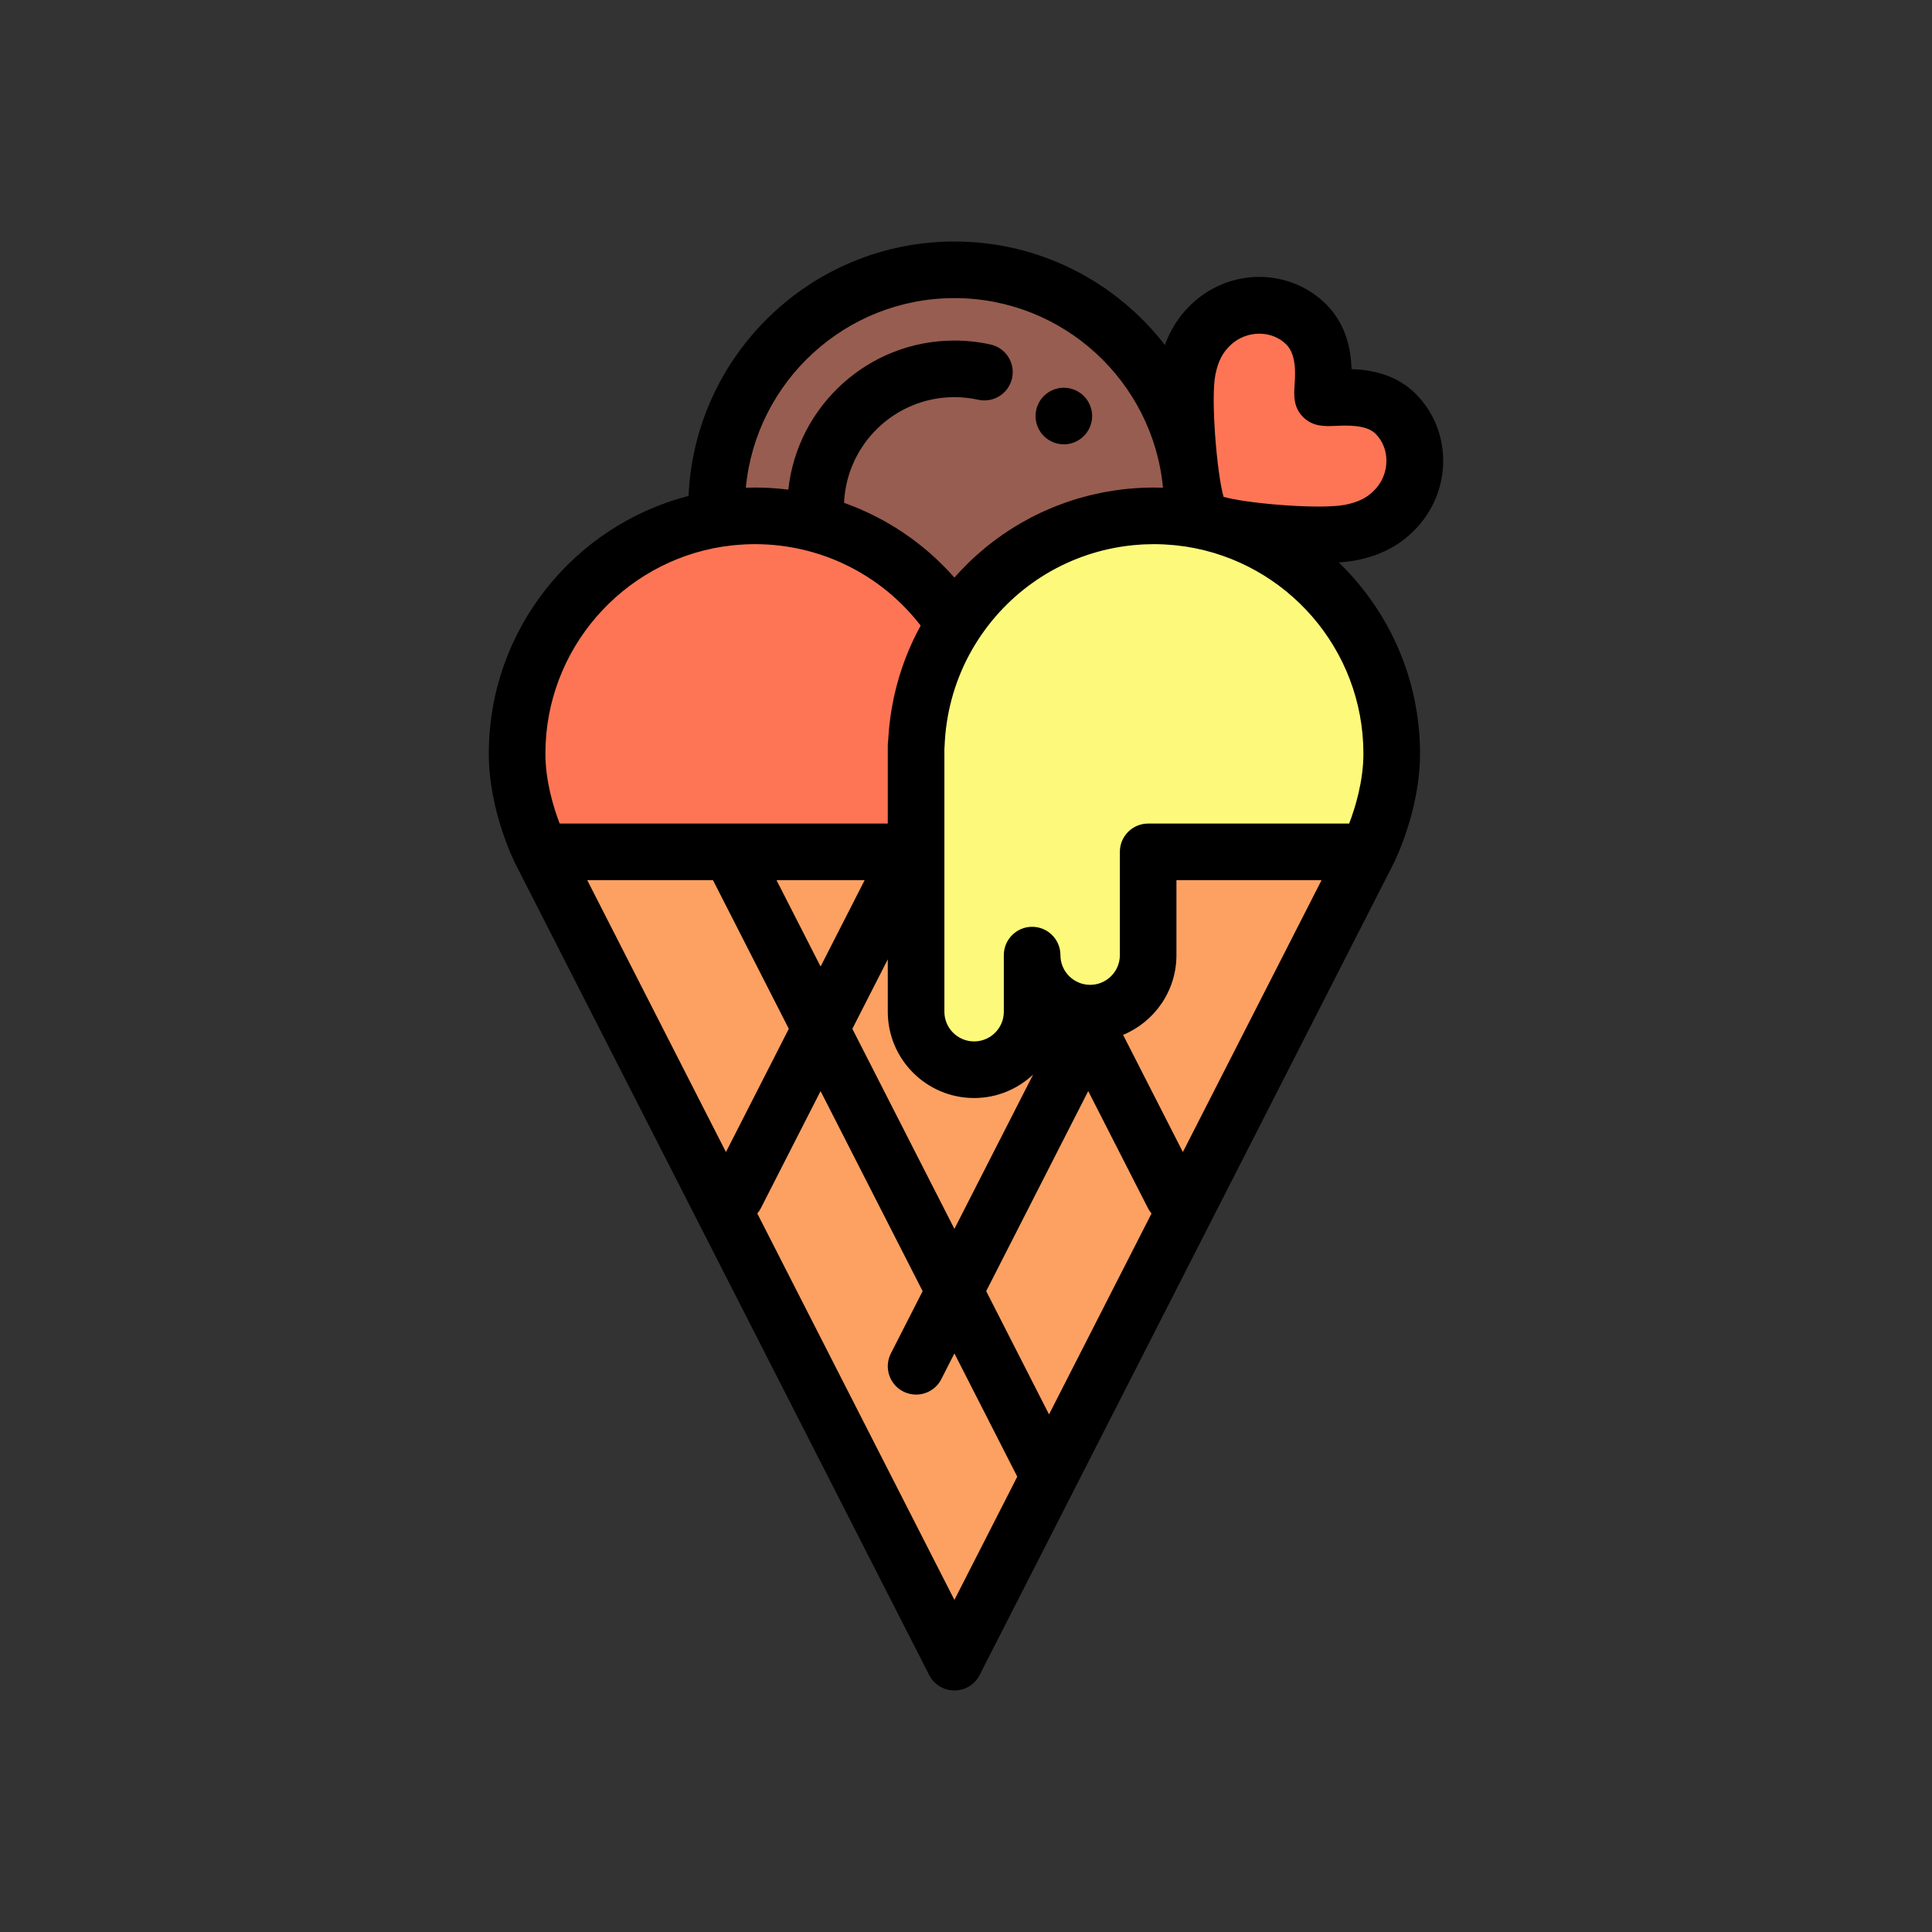<svg width="80" height="80" viewBox="0 0 80 80" fill="none" xmlns="http://www.w3.org/2000/svg">
<rect x="0" y="0" width="80" height="80" fill="#333333" stroke="none"/>
<path d="M47.543 39.549C47.543 40.876 46.467 41.952 45.14 41.952C43.813 41.952 42.738 40.876 42.738 39.549V41.893C42.738 43.22 41.662 44.295 40.336 44.295C39.009 44.295 37.933 43.22 37.933 41.893V35.274H22.404L39.52 68.828L56.636 35.274H47.543V39.549Z" fill="#FDA162"/>
<path d="M31.259 21.36C34.722 21.36 37.765 23.149 39.521 25.851C41.275 23.148 44.318 21.36 47.781 21.36C48.317 21.36 48.842 21.403 49.355 21.485C49.362 21.33 49.367 21.176 49.367 21.019C49.367 15.581 44.959 11.172 39.52 11.172C34.081 11.172 29.673 15.581 29.673 21.019C29.673 21.176 29.677 21.33 29.684 21.485C30.197 21.403 30.723 21.36 31.259 21.36Z" fill="#975D50"/>
<path d="M44.051 18.399C43.742 18.399 43.441 18.273 43.222 18.055C43.168 18.002 43.118 17.942 43.077 17.877C43.034 17.814 42.998 17.746 42.969 17.676C42.939 17.604 42.917 17.53 42.902 17.455C42.887 17.38 42.878 17.303 42.878 17.227C42.878 17.151 42.887 17.073 42.902 16.998C42.917 16.923 42.939 16.85 42.969 16.779C42.998 16.708 43.034 16.64 43.077 16.576C43.118 16.512 43.168 16.452 43.222 16.398C43.44 16.18 43.742 16.055 44.051 16.055C44.36 16.055 44.661 16.18 44.879 16.398C44.934 16.452 44.982 16.512 45.025 16.576C45.067 16.64 45.104 16.708 45.133 16.779C45.162 16.85 45.184 16.923 45.2 16.998C45.215 17.073 45.223 17.151 45.223 17.227C45.223 17.303 45.215 17.38 45.2 17.455C45.184 17.53 45.162 17.604 45.133 17.676C45.104 17.746 45.067 17.814 45.025 17.877C44.982 17.942 44.934 18.002 44.879 18.055C44.661 18.273 44.36 18.399 44.051 18.399Z" fill="black"/>
<path d="M33.774 21.019C33.774 17.851 36.352 15.273 39.52 15.273C39.946 15.273 40.362 15.32 40.763 15.409" fill="#975D50"/>
<path d="M37.942 30.866C38.122 25.586 42.456 21.36 47.78 21.36C53.219 21.36 57.628 25.769 57.628 31.208C57.628 33.344 56.636 35.274 56.636 35.274H47.542V39.549C47.542 40.876 46.467 41.952 45.14 41.952C43.813 41.952 42.738 40.876 42.738 39.549V41.893C42.738 43.22 41.662 44.295 40.335 44.295C39.009 44.295 37.933 43.22 37.933 41.893V30.867L37.942 30.866Z" fill="#FDFA7B"/>
<path d="M37.933 30.866H37.942C38.005 29.02 38.577 27.304 39.521 25.851C37.765 23.149 34.722 21.36 31.259 21.36C25.821 21.36 21.412 25.769 21.412 31.208C21.412 33.344 22.404 35.274 22.404 35.274H37.933V30.866Z" fill="#FD7555"/>
<path d="M57.789 17.133C56.754 16.097 54.942 16.595 54.786 16.439C54.65 16.303 55.175 14.518 54.093 13.437C53.04 12.384 51.313 12.393 50.205 13.388C49.58 13.949 49.319 14.593 49.18 15.272C48.901 16.628 49.289 20.953 49.784 21.449C50.29 21.955 54.586 22.328 55.954 22.046C56.636 21.905 57.276 21.646 57.838 21.021C58.833 19.913 58.842 18.186 57.789 17.133Z" fill="#FD7555"/>
<path d="M55.434 23.288C55.718 23.268 55.976 23.238 56.191 23.194C56.861 23.055 57.85 22.761 58.71 21.804C60.145 20.206 60.104 17.791 58.617 16.304C57.809 15.495 56.763 15.312 55.965 15.284C55.94 14.489 55.748 13.435 54.921 12.608C53.434 11.121 51.019 11.081 49.422 12.516C48.779 13.094 48.435 13.729 48.237 14.287C46.22 11.681 43.063 10 39.52 10C33.606 10 28.766 14.683 28.512 20.535C23.761 21.759 20.24 26.08 20.24 31.208C20.24 33.578 21.295 35.679 21.36 35.805C21.36 35.806 21.36 35.806 21.36 35.806L38.476 69.361C38.676 69.753 39.079 70 39.52 70C39.96 70 40.364 69.753 40.564 69.361L57.68 35.806C57.68 35.806 57.68 35.806 57.68 35.806C57.743 35.682 58.8 33.579 58.8 31.208C58.8 28.102 57.508 25.293 55.434 23.288ZM56.456 31.208C56.456 32.346 56.119 33.441 55.866 34.102H47.542C46.895 34.102 46.371 34.627 46.371 35.274V39.549C46.371 40.228 45.819 40.78 45.14 40.78C44.462 40.78 43.91 40.228 43.91 39.549C43.91 38.902 43.385 38.377 42.738 38.377C42.091 38.377 41.566 38.902 41.566 39.549V41.893C41.566 42.572 41.014 43.123 40.336 43.123C39.657 43.123 39.105 42.572 39.105 41.893V31.01C39.109 30.976 39.112 30.941 39.113 30.906C39.117 30.78 39.126 30.655 39.135 30.53C39.138 30.486 39.142 30.442 39.146 30.398C39.153 30.321 39.162 30.244 39.171 30.168C39.329 28.859 39.782 27.599 40.503 26.489C40.503 26.489 40.503 26.489 40.503 26.489C41.897 24.343 44.124 22.947 46.611 22.611C46.674 22.603 46.737 22.595 46.8 22.588C46.85 22.582 46.899 22.576 46.949 22.572C47.064 22.561 47.179 22.553 47.295 22.546C47.329 22.544 47.364 22.543 47.398 22.541C47.525 22.536 47.652 22.532 47.781 22.532C47.917 22.532 48.052 22.536 48.186 22.542C48.227 22.544 48.267 22.547 48.308 22.55C48.406 22.556 48.504 22.563 48.602 22.572C48.641 22.576 48.681 22.58 48.72 22.584C48.833 22.596 48.946 22.61 49.058 22.627C49.077 22.63 49.095 22.632 49.114 22.635C53.267 23.278 56.456 26.877 56.456 31.208ZM43.438 58.567L40.836 53.464L45.061 45.18L47.536 50.031C47.577 50.111 47.627 50.182 47.682 50.248L43.438 58.567ZM36.761 39.725V41.893C36.761 43.864 38.365 45.467 40.335 45.467C41.28 45.467 42.139 45.097 42.779 44.496L39.52 50.885L35.294 42.601L36.761 39.725ZM33.979 40.022L32.154 36.446H35.803L33.979 40.022ZM50.328 15.508C50.445 14.937 50.636 14.576 50.988 14.259C51.648 13.667 52.668 13.67 53.264 14.265C53.688 14.689 53.636 15.485 53.605 15.96C53.579 16.36 53.547 16.857 53.958 17.268C54.366 17.676 54.863 17.654 55.302 17.635C55.779 17.614 56.579 17.58 56.96 17.962C57.556 18.557 57.559 19.578 56.966 20.237C56.651 20.589 56.289 20.78 55.717 20.898C54.745 21.099 51.883 20.875 50.786 20.605C50.746 20.594 50.705 20.583 50.664 20.572C50.385 19.578 50.128 16.482 50.328 15.508ZM30.883 20.195C31.3 15.796 35.014 12.344 39.52 12.344C44.026 12.344 47.74 15.796 48.157 20.195C48.145 20.194 48.132 20.195 48.12 20.194C48.007 20.191 47.894 20.188 47.78 20.188C47.615 20.188 47.45 20.193 47.286 20.2C47.264 20.201 47.243 20.202 47.221 20.203C47.068 20.21 46.916 20.222 46.764 20.236C46.731 20.239 46.698 20.242 46.666 20.245C46.52 20.259 46.376 20.277 46.232 20.297C46.194 20.302 46.156 20.308 46.118 20.314C45.977 20.335 45.837 20.359 45.698 20.385C45.659 20.393 45.621 20.401 45.583 20.409C45.458 20.434 45.333 20.461 45.209 20.491C45.163 20.502 45.118 20.513 45.072 20.524C44.955 20.554 44.838 20.586 44.722 20.619C44.68 20.631 44.637 20.643 44.595 20.656C44.467 20.694 44.34 20.736 44.215 20.779C44.169 20.794 44.124 20.809 44.078 20.826C43.952 20.87 43.827 20.918 43.703 20.967C43.662 20.983 43.621 21 43.58 21.017C43.451 21.07 43.323 21.125 43.197 21.183C43.166 21.197 43.137 21.211 43.107 21.225C42.969 21.29 42.833 21.356 42.698 21.426C42.689 21.431 42.68 21.436 42.671 21.441C41.593 22.006 40.609 22.75 39.762 23.651C39.755 23.659 39.747 23.667 39.739 23.675C39.665 23.755 39.592 23.835 39.52 23.916C39.507 23.901 39.493 23.886 39.479 23.871C39.451 23.839 39.422 23.808 39.393 23.776C39.349 23.728 39.305 23.68 39.26 23.632C39.23 23.601 39.2 23.569 39.17 23.538C39.124 23.491 39.077 23.444 39.03 23.397C39.001 23.368 38.972 23.338 38.943 23.31C38.889 23.258 38.835 23.206 38.781 23.155C38.758 23.134 38.735 23.111 38.711 23.09C38.634 23.018 38.555 22.948 38.476 22.879C38.456 22.862 38.436 22.845 38.416 22.828C38.355 22.776 38.294 22.724 38.233 22.674C38.202 22.649 38.171 22.624 38.14 22.6C38.088 22.558 38.035 22.516 37.983 22.476C37.949 22.45 37.915 22.424 37.881 22.398C37.829 22.36 37.778 22.321 37.725 22.283C37.691 22.258 37.657 22.233 37.622 22.209C37.568 22.17 37.513 22.133 37.458 22.095C37.425 22.073 37.393 22.05 37.359 22.028C37.295 21.985 37.23 21.944 37.165 21.902C37.141 21.887 37.117 21.871 37.093 21.856C37.005 21.801 36.915 21.747 36.825 21.694C36.8 21.679 36.775 21.665 36.749 21.651C36.683 21.612 36.617 21.575 36.55 21.538C36.515 21.519 36.48 21.5 36.444 21.482C36.386 21.451 36.327 21.42 36.268 21.39C36.231 21.37 36.193 21.352 36.155 21.333C36.097 21.304 36.039 21.276 35.98 21.248C35.943 21.23 35.905 21.212 35.867 21.195C35.805 21.166 35.743 21.139 35.681 21.112C35.646 21.096 35.611 21.081 35.576 21.066C35.499 21.033 35.422 21.002 35.345 20.971C35.324 20.962 35.304 20.954 35.283 20.946C35.185 20.907 35.087 20.871 34.988 20.835C34.976 20.831 34.964 20.826 34.951 20.822C35.055 18.391 37.064 16.445 39.52 16.445C39.854 16.445 40.187 16.482 40.509 16.553C41.141 16.693 41.767 16.294 41.907 15.662C42.047 15.03 41.648 14.404 41.016 14.265C40.527 14.156 40.024 14.102 39.52 14.102C35.957 14.102 33.016 16.809 32.643 20.275C32.618 20.272 32.593 20.269 32.569 20.266C32.501 20.258 32.434 20.251 32.366 20.244C32.324 20.24 32.282 20.236 32.239 20.232C32.172 20.226 32.104 20.221 32.036 20.216C31.995 20.213 31.954 20.21 31.913 20.208C31.839 20.204 31.766 20.2 31.692 20.198C31.657 20.196 31.622 20.194 31.587 20.193C31.478 20.19 31.369 20.188 31.26 20.188C31.146 20.188 31.032 20.191 30.92 20.194C30.907 20.195 30.895 20.194 30.883 20.195ZM29.928 22.634C29.945 22.632 29.962 22.63 29.979 22.627C30.092 22.61 30.206 22.596 30.32 22.584C30.36 22.579 30.399 22.576 30.438 22.572C30.536 22.563 30.634 22.555 30.732 22.55C30.772 22.547 30.813 22.544 30.854 22.542C30.988 22.536 31.123 22.532 31.26 22.532C31.348 22.532 31.436 22.534 31.524 22.536C31.554 22.537 31.583 22.539 31.612 22.54C31.671 22.542 31.73 22.544 31.788 22.548C31.823 22.55 31.857 22.553 31.892 22.556C31.945 22.559 31.998 22.563 32.051 22.568C32.087 22.571 32.123 22.575 32.16 22.579C32.21 22.584 32.261 22.59 32.312 22.596C32.349 22.6 32.386 22.605 32.423 22.61C32.472 22.617 32.522 22.624 32.571 22.631C32.608 22.637 32.645 22.643 32.682 22.649C32.731 22.657 32.781 22.666 32.829 22.675C32.866 22.681 32.903 22.688 32.939 22.695C32.989 22.705 33.038 22.715 33.087 22.726C33.122 22.733 33.158 22.741 33.193 22.749C33.243 22.76 33.293 22.773 33.343 22.785C33.377 22.793 33.411 22.801 33.445 22.81C33.497 22.824 33.549 22.838 33.6 22.852C33.632 22.861 33.663 22.87 33.694 22.879C33.751 22.895 33.807 22.913 33.864 22.931C33.889 22.939 33.915 22.946 33.94 22.954C34.016 22.979 34.091 23.005 34.166 23.031C34.172 23.033 34.178 23.035 34.184 23.037C34.266 23.066 34.347 23.097 34.428 23.129C34.445 23.135 34.462 23.143 34.479 23.149C34.542 23.174 34.604 23.2 34.666 23.226C34.692 23.237 34.718 23.249 34.744 23.26C34.796 23.283 34.849 23.307 34.901 23.331C34.93 23.344 34.959 23.358 34.987 23.372C35.036 23.395 35.085 23.418 35.133 23.443C35.163 23.457 35.193 23.473 35.222 23.488C35.269 23.512 35.316 23.536 35.362 23.561C35.392 23.577 35.422 23.594 35.452 23.61C35.497 23.635 35.542 23.661 35.587 23.687C35.617 23.704 35.647 23.721 35.676 23.739C35.721 23.765 35.765 23.792 35.809 23.82C35.839 23.837 35.868 23.855 35.897 23.874C35.941 23.902 35.985 23.931 36.029 23.96C36.057 23.978 36.085 23.996 36.112 24.015C36.157 24.046 36.202 24.077 36.247 24.108C36.273 24.126 36.298 24.144 36.324 24.162C36.371 24.197 36.419 24.232 36.466 24.268C36.487 24.284 36.509 24.3 36.53 24.316C36.587 24.36 36.644 24.404 36.7 24.45C36.711 24.459 36.722 24.467 36.733 24.476C36.801 24.531 36.868 24.588 36.934 24.645C36.941 24.651 36.948 24.658 36.956 24.665C37.013 24.715 37.07 24.766 37.127 24.817C37.146 24.836 37.166 24.854 37.185 24.873C37.229 24.913 37.272 24.954 37.314 24.996C37.338 25.018 37.36 25.042 37.383 25.065C37.422 25.103 37.46 25.141 37.497 25.18C37.522 25.206 37.546 25.231 37.57 25.257C37.605 25.295 37.641 25.332 37.675 25.371C37.7 25.398 37.724 25.425 37.748 25.453C37.782 25.491 37.815 25.529 37.848 25.567C37.873 25.596 37.897 25.625 37.921 25.653C37.953 25.692 37.984 25.731 38.016 25.77C38.04 25.799 38.063 25.829 38.087 25.859C38.099 25.874 38.11 25.89 38.122 25.905C37.627 26.805 37.261 27.771 37.035 28.778C37.025 28.823 37.016 28.867 37.006 28.912C36.981 29.032 36.957 29.152 36.936 29.273C36.921 29.356 36.907 29.441 36.894 29.525C36.885 29.582 36.876 29.64 36.868 29.698C36.849 29.833 36.833 29.968 36.82 30.104C36.816 30.142 36.813 30.18 36.809 30.218C36.796 30.37 36.784 30.522 36.777 30.675C36.767 30.737 36.761 30.801 36.761 30.867V34.102H23.174C22.921 33.44 22.584 32.345 22.584 31.208C22.584 26.877 25.774 23.277 29.928 22.634ZM29.523 36.446L32.663 42.601L30.06 47.704L24.317 36.446L29.523 36.446ZM39.52 66.249L31.358 50.248C31.413 50.182 31.463 50.111 31.504 50.031L33.978 45.18L38.204 53.464L36.889 56.042C36.595 56.619 36.824 57.325 37.401 57.619C37.571 57.706 37.753 57.747 37.932 57.747C38.359 57.747 38.77 57.514 38.977 57.108L39.52 56.043L42.123 61.146L39.52 66.249ZM48.98 47.704L46.505 42.852C47.8 42.315 48.714 41.037 48.714 39.549V36.446H54.722L48.98 47.704Z" fill="black"/>
</svg>
